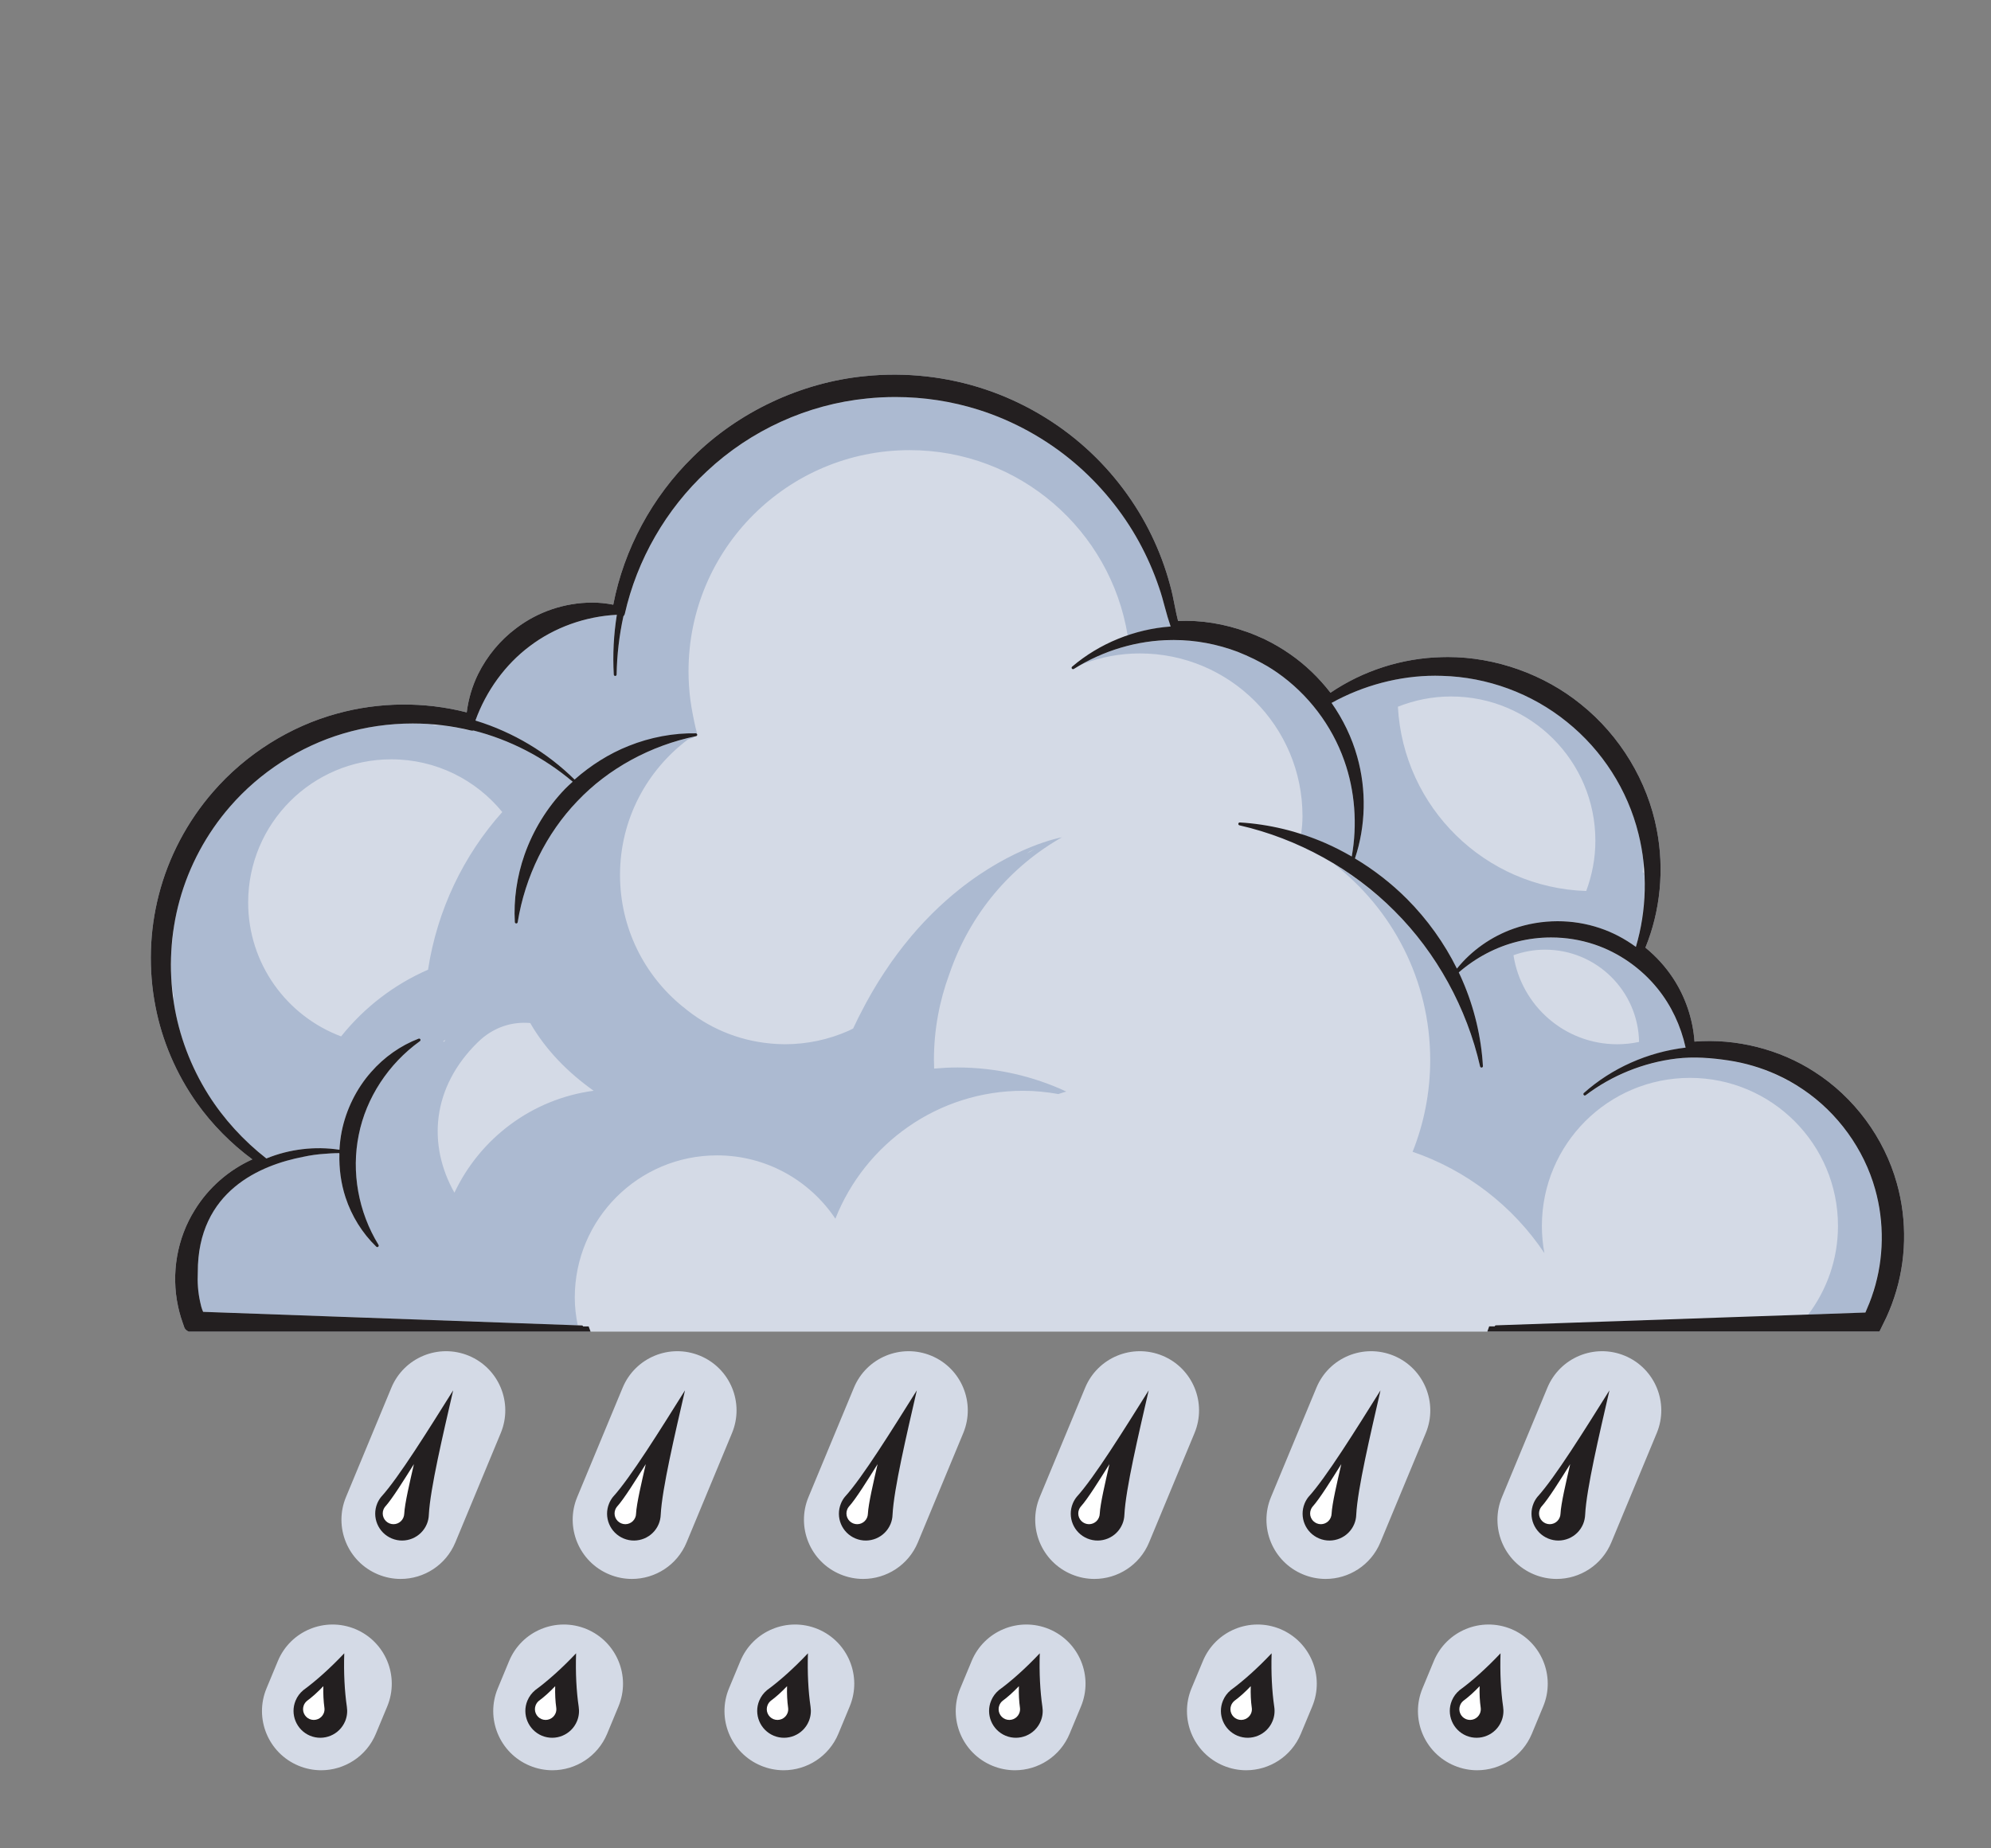 <?xml version="1.0" encoding="utf-8"?>
<!-- Generator: Adobe Illustrator 15.0.2, SVG Export Plug-In . SVG Version: 6.00 Build 0)  -->
<!DOCTYPE svg PUBLIC "-//W3C//DTD SVG 1.1//EN" "http://www.w3.org/Graphics/SVG/1.1/DTD/svg11.dtd">
<svg version="1.1" id="Layer_1" xmlns="http://www.w3.org/2000/svg" xmlns:xlink="http://www.w3.org/1999/xlink" x="0px" y="0px"
	 width="280px" height="260px" viewBox="0 0 280 260" enable-background="new 0 0 280 260" xml:space="preserve">
<rect x="0" y="0" width="280" height="260" fill="#808080" stroke="none"/>
<g>
	<g>
		<g>
			<g>
				<g>
					<path fill="#D4DAE6" d="M45.169,249.016c-1.066,0-2.146-0.207-3.193-0.642c-4.244-1.763-6.258-6.636-4.494-10.882l1.596-3.842
						c1.764-4.248,6.637-6.256,10.883-4.498c4.248,1.766,6.26,6.637,4.498,10.886l-1.598,3.84
						C51.529,247.083,48.431,249.016,45.169,249.016z M56.343,222.104c-1.064,0-2.146-0.207-3.188-0.641
						c-4.248-1.76-6.262-6.635-4.498-10.879l6.383-15.379c1.766-4.248,6.633-6.258,10.887-4.498
						c4.242,1.762,6.26,6.633,4.494,10.881l-6.385,15.379C62.705,220.172,59.609,222.104,56.343,222.104z"/>
				</g>
				<g>
					<path fill="#D4DAE6" d="M77.687,249.016c-1.062,0-2.143-0.207-3.189-0.642c-4.242-1.763-6.26-6.636-4.492-10.882l1.592-3.842
						c1.768-4.248,6.635-6.256,10.883-4.498c4.247,1.766,6.262,6.637,4.497,10.886l-1.592,3.84
						C84.052,247.083,80.955,249.016,77.687,249.016z M88.867,222.104c-1.064,0-2.146-0.207-3.193-0.641
						c-4.245-1.76-6.258-6.635-4.499-10.879l6.389-15.379c1.764-4.248,6.631-6.258,10.881-4.498
						c4.248,1.762,6.264,6.633,4.498,10.881l-6.387,15.379C95.229,220.172,92.131,222.104,88.867,222.104z"/>
				</g>
				<g>
					<path fill="#D4DAE6" d="M110.209,249.016c-1.061,0-2.146-0.207-3.188-0.642c-4.248-1.763-6.26-6.636-4.498-10.882l1.598-3.842
						c1.762-4.248,6.635-6.256,10.883-4.498c4.246,1.766,6.26,6.637,4.494,10.886l-1.594,3.84
						C116.57,247.083,113.475,249.016,110.209,249.016z M121.387,222.104c-1.064,0-2.143-0.207-3.191-0.641
						c-4.248-1.76-6.258-6.635-4.496-10.879l6.389-15.379c1.762-4.248,6.633-6.258,10.881-4.498
						c4.244,1.762,6.258,6.633,4.496,10.881l-6.385,15.379C127.748,220.172,124.652,222.104,121.387,222.104z"/>
				</g>
				<g>
					<path fill="#D4DAE6" d="M142.732,249.016c-1.064,0-2.146-0.207-3.191-0.642c-4.246-1.763-6.26-6.636-4.494-10.882l1.598-3.842
						c1.762-4.248,6.632-6.256,10.88-4.498c4.248,1.766,6.261,6.637,4.496,10.886l-1.598,3.84
						C149.094,247.083,145.998,249.016,142.732,249.016z M153.908,222.104c-1.062,0-2.145-0.207-3.189-0.641
						c-4.248-1.76-6.258-6.635-4.496-10.879l6.385-15.379c1.767-4.248,6.631-6.258,10.886-4.498
						c4.243,1.762,6.258,6.633,4.493,10.881l-6.387,15.379C160.271,220.172,157.17,222.104,153.908,222.104z"/>
				</g>
				<g>
					<path fill="#D4DAE6" d="M175.252,249.016c-1.061,0-2.146-0.207-3.191-0.642c-4.248-1.763-6.258-6.636-4.496-10.882l1.603-3.842
						c1.763-4.248,6.633-6.256,10.881-4.498c4.242,1.766,6.257,6.637,4.498,10.886l-1.601,3.84
						C181.617,247.083,178.516,249.016,175.252,249.016z M186.428,222.104c-1.062,0-2.143-0.207-3.186-0.641
						c-4.248-1.76-6.264-6.635-4.498-10.879l6.387-15.379c1.762-4.248,6.627-6.258,10.883-4.498
						c4.244,1.762,6.254,6.633,4.496,10.881l-6.387,15.379C192.791,220.172,189.693,222.104,186.428,222.104z"/>
				</g>
				<g>
					<path fill="#D4DAE6" d="M207.736,249.016c-1.062,0-2.146-0.207-3.187-0.642c-4.248-1.763-6.266-6.636-4.498-10.882l1.593-3.842
						c1.768-4.248,6.639-6.256,10.887-4.498c4.244,1.766,6.258,6.637,4.494,10.886l-1.594,3.84
						C214.1,247.083,211.002,249.016,207.736,249.016z M218.914,222.104c-1.064,0-2.146-0.207-3.191-0.641
						c-4.246-1.76-6.256-6.635-4.494-10.879l6.383-15.379c1.769-4.248,6.634-6.258,10.884-4.498
						c4.246,1.762,6.262,6.633,4.496,10.881l-6.386,15.379C225.275,220.172,222.178,222.104,218.914,222.104z"/>
				</g>
			</g>
			<g>
				<g>
					<g>
						<path fill="#231F20" d="M60.308,213.076c0.188-3.66,1.986-11.244,3.422-17.498c-3.492,5.562-7.629,12.23-10.115,14.971
							l-0.006,0.004c-0.221,0.273-0.412,0.586-0.557,0.932c-0.793,1.927,0.125,4.129,2.049,4.929
							c1.922,0.799,4.129-0.113,4.93-2.039C60.207,213.947,60.294,213.512,60.308,213.076L60.308,213.076z"/>
						<path fill="#FFFFFF" d="M56.847,212.951c0.074-1.461,0.789-4.492,1.363-6.996c-1.396,2.221-3.051,4.891-4.047,5.988l0,0
							c-0.092,0.113-0.168,0.229-0.225,0.373c-0.316,0.77,0.049,1.654,0.818,1.971c0.771,0.32,1.654-0.045,1.973-0.814
							C56.8,213.303,56.837,213.127,56.847,212.951L56.847,212.951z"/>
						<g>
							<path fill="#231F20" d="M48.414,232.564c-1.971,2.086-3.965,3.875-5.779,5.201v0.006c-0.457,0.379-0.824,0.865-1.068,1.455
								c-0.795,1.922,0.119,4.131,2.039,4.935c1.93,0.793,4.135-0.125,4.934-2.05c0.277-0.663,0.34-1.368,0.238-2.034
								C48.462,237.9,48.324,235.318,48.414,232.564z"/>
						</g>
						<g>
							<path fill="#FFFFFF" d="M45.474,237.188c-0.787,0.826-1.586,1.547-2.311,2.074v0.006c-0.182,0.147-0.328,0.346-0.43,0.58
								c-0.314,0.771,0.047,1.653,0.82,1.975c0.771,0.316,1.654-0.051,1.971-0.818c0.113-0.27,0.137-0.547,0.094-0.816
								C45.498,239.314,45.441,238.285,45.474,237.188z"/>
						</g>
					</g>
				</g>
				<g>
					<g>
						<path fill="#231F20" d="M92.918,213.076c0.186-3.66,1.982-11.244,3.414-17.498c-3.488,5.562-7.627,12.23-10.113,14.971
							l-0.008,0.004c-0.215,0.273-0.408,0.586-0.549,0.932c-0.799,1.927,0.119,4.129,2.041,4.929
							c1.93,0.799,4.133-0.113,4.934-2.039C92.812,213.947,92.9,213.512,92.918,213.076L92.918,213.076z"/>
						<path fill="#FFFFFF" d="M89.447,212.951c0.074-1.461,0.797-4.492,1.369-6.996c-1.4,2.221-3.051,4.891-4.047,5.988l0,0
							c-0.088,0.113-0.168,0.229-0.225,0.373c-0.322,0.77,0.049,1.654,0.822,1.971c0.764,0.32,1.65-0.045,1.967-0.814
							C89.406,213.303,89.445,213.127,89.447,212.951L89.447,212.951z"/>
						<g>
							<path fill="#231F20" d="M81.017,232.564c-1.969,2.086-3.965,3.875-5.777,5.201v0.006c-0.453,0.379-0.822,0.865-1.07,1.455
								c-0.797,1.922,0.121,4.131,2.045,4.935c1.926,0.793,4.135-0.125,4.93-2.05c0.277-0.663,0.34-1.368,0.238-2.034
								C81.062,237.9,80.925,235.318,81.017,232.564z"/>
						</g>
						<g>
							<path fill="#FFFFFF" d="M78.078,237.188c-0.783,0.826-1.584,1.547-2.312,2.074v0.006c-0.18,0.147-0.324,0.346-0.424,0.58
								c-0.316,0.771,0.045,1.653,0.82,1.975c0.768,0.316,1.648-0.051,1.967-0.818c0.113-0.27,0.135-0.547,0.096-0.816
								C78.099,239.314,78.046,238.285,78.078,237.188z"/>
						</g>
					</g>
				</g>
				<g>
					<g>
						<path fill="#231F20" d="M125.521,213.076c0.186-3.66,1.98-11.244,3.414-17.498c-3.49,5.562-7.619,12.23-10.111,14.971
							l-0.006,0.004c-0.221,0.273-0.412,0.586-0.551,0.932c-0.797,1.927,0.115,4.129,2.041,4.929
							c1.926,0.799,4.133-0.113,4.934-2.039C125.418,213.947,125.506,213.512,125.521,213.076L125.521,213.076z"/>
						<path fill="#FFFFFF" d="M122.053,212.951c0.076-1.461,0.793-4.492,1.365-6.996c-1.393,2.221-3.047,4.891-4.043,5.988l0,0
							c-0.092,0.113-0.168,0.229-0.223,0.373c-0.318,0.77,0.047,1.654,0.816,1.971c0.77,0.32,1.654-0.045,1.971-0.814
							C122.01,213.303,122.045,213.127,122.053,212.951L122.053,212.951z"/>
						<g>
							<path fill="#231F20" d="M113.623,232.564c-1.969,2.086-3.963,3.875-5.781,5.201v0.006c-0.453,0.379-0.818,0.865-1.068,1.455
								c-0.795,1.922,0.119,4.131,2.049,4.935c1.92,0.793,4.129-0.125,4.924-2.05c0.275-0.663,0.344-1.368,0.242-2.034
								C113.67,237.9,113.535,235.318,113.623,232.564z"/>
						</g>
						<g>
							<path fill="#FFFFFF" d="M110.686,237.188c-0.787,0.826-1.586,1.547-2.314,2.074v0.006c-0.178,0.147-0.324,0.346-0.422,0.58
								c-0.322,0.771,0.045,1.653,0.812,1.975c0.773,0.316,1.658-0.051,1.975-0.818c0.113-0.27,0.137-0.547,0.094-0.816
								C110.709,239.314,110.652,238.285,110.686,237.188z"/>
						</g>
					</g>
				</g>
				<g>
					<g>
						<path fill="#231F20" d="M158.127,213.076c0.182-3.66,1.982-11.244,3.416-17.498c-3.488,5.562-7.627,12.23-10.115,14.971
							l-0.004,0.004c-0.221,0.273-0.41,0.586-0.553,0.932c-0.797,1.927,0.119,4.129,2.043,4.929c1.926,0.799,4.131-0.113,4.93-2.039
							C158.023,213.947,158.111,213.512,158.127,213.076L158.127,213.076z"/>
						<path fill="#FFFFFF" d="M154.658,212.951c0.076-1.461,0.797-4.492,1.365-6.996c-1.396,2.221-3.047,4.891-4.045,5.988l0,0
							c-0.088,0.113-0.166,0.229-0.224,0.373c-0.317,0.77,0.045,1.654,0.82,1.971c0.766,0.32,1.651-0.045,1.967-0.814
							C154.615,213.303,154.65,213.127,154.658,212.951L154.658,212.951z"/>
						<g>
							<path fill="#231F20" d="M146.227,232.564c-1.967,2.086-3.961,3.875-5.778,5.201v0.006c-0.451,0.379-0.818,0.865-1.062,1.455
								c-0.801,1.922,0.113,4.131,2.039,4.935c1.925,0.793,4.134-0.125,4.929-2.05c0.276-0.663,0.34-1.368,0.237-2.034
								C146.275,237.9,146.137,235.318,146.227,232.564z"/>
						</g>
						<g>
							<path fill="#FFFFFF" d="M143.291,237.188c-0.787,0.826-1.586,1.547-2.314,2.074v0.006c-0.182,0.147-0.328,0.346-0.424,0.58
								c-0.318,0.771,0.045,1.653,0.814,1.975c0.773,0.316,1.654-0.051,1.971-0.818c0.113-0.27,0.139-0.547,0.098-0.816
								C143.311,239.314,143.256,238.285,143.291,237.188z"/>
						</g>
					</g>
				</g>
				<g>
					<g>
						<path fill="#231F20" d="M190.732,213.076c0.184-3.66,1.985-11.244,3.412-17.498c-3.482,5.562-7.623,12.23-10.113,14.971
							l-0.008,0.004c-0.215,0.273-0.408,0.586-0.549,0.932c-0.793,1.927,0.118,4.129,2.045,4.929
							c1.926,0.799,4.135-0.113,4.934-2.039C190.629,213.947,190.719,213.512,190.732,213.076L190.732,213.076z"/>
						<path fill="#FFFFFF" d="M187.264,212.951c0.074-1.461,0.793-4.492,1.365-6.996c-1.395,2.221-3.047,4.891-4.045,5.988l0,0
							c-0.088,0.113-0.164,0.229-0.221,0.373c-0.322,0.77,0.045,1.654,0.818,1.971c0.762,0.32,1.647-0.045,1.965-0.814
							C187.219,213.303,187.252,213.127,187.264,212.951L187.264,212.951z"/>
						<g>
							<path fill="#231F20" d="M178.832,232.564c-1.967,2.086-3.967,3.875-5.779,5.201v0.006c-0.451,0.379-0.822,0.865-1.064,1.455
								c-0.799,1.922,0.115,4.131,2.041,4.935c1.925,0.793,4.134-0.125,4.927-2.05c0.278-0.663,0.346-1.368,0.242-2.034
								C178.881,237.9,178.744,235.318,178.832,232.564z"/>
						</g>
						<g>
							<path fill="#FFFFFF" d="M175.896,237.188c-0.787,0.826-1.586,1.547-2.316,2.074v0.006c-0.176,0.147-0.324,0.346-0.426,0.58
								c-0.316,0.771,0.045,1.653,0.822,1.975c0.764,0.316,1.646-0.051,1.971-0.818c0.107-0.27,0.135-0.547,0.09-0.816
								C175.912,239.314,175.861,238.285,175.896,237.188z"/>
						</g>
					</g>
				</g>
				<g>
					<g>
						<path fill="#231F20" d="M222.924,213.076c0.182-3.66,1.98-11.244,3.416-17.498c-3.488,5.562-7.627,12.23-10.119,14.971
							l-0.006,0.004c-0.217,0.273-0.408,0.586-0.551,0.932c-0.793,1.927,0.121,4.129,2.047,4.929
							c1.922,0.799,4.131-0.113,4.93-2.039C222.816,213.947,222.902,213.512,222.924,213.076L222.924,213.076z"/>
						<path fill="#FFFFFF" d="M219.455,212.951c0.07-1.461,0.791-4.492,1.365-6.996c-1.396,2.221-3.051,4.891-4.051,5.988l0,0
							c-0.086,0.113-0.16,0.229-0.217,0.373c-0.318,0.77,0.045,1.654,0.813,1.971c0.772,0.32,1.651-0.045,1.973-0.814
							C219.412,213.303,219.447,213.127,219.455,212.951L219.455,212.951z"/>
						<g>
							<path fill="#231F20" d="M211.023,232.564c-1.967,2.086-3.961,3.875-5.779,5.201v0.006c-0.451,0.379-0.824,0.865-1.068,1.455
								c-0.795,1.922,0.119,4.131,2.045,4.935c1.926,0.793,4.129-0.125,4.928-2.05c0.275-0.663,0.34-1.368,0.238-2.034
								C211.07,237.9,210.934,235.318,211.023,232.564z"/>
						</g>
						<g>
							<path fill="#FFFFFF" d="M208.084,237.188c-0.787,0.826-1.582,1.547-2.311,2.074v0.006c-0.178,0.147-0.328,0.346-0.424,0.58
								c-0.324,0.771,0.045,1.653,0.813,1.975c0.769,0.316,1.653-0.051,1.971-0.818c0.111-0.27,0.138-0.547,0.099-0.816
								C208.107,239.314,208.047,238.285,208.084,237.188z"/>
						</g>
					</g>
				</g>
			</g>
		</g>
		<g>
			<g>
				<path fill="#FFFFFF" d="M182.217,118.084c0.215,0.113,0.436,0.209,0.646,0.322c0.006-0.039,0.01-0.08,0.014-0.119
					C182.658,118.219,182.441,118.15,182.217,118.084z"/>
			</g>
			<g>
				<path fill="#FFFFFF" d="M165.193,114.424c4.922,0,9.652,0.816,14.072,2.303c-4.023-1.623-8.416-2.523-13.023-2.523
					c-1.941,0-3.844,0.164-5.695,0.471C162.07,114.516,163.621,114.424,165.193,114.424z"/>
			</g>
			<path fill="#D4DAE6" d="M266.764,166.461c-1.777-6.406-6.01-12.127-11.602-15.701c-4.887-3.166-10.998-4.713-16.859-4.242
				c-0.219-3.172-1.291-6.338-3.063-8.996c-1.037-1.562-2.322-2.979-3.841-4.223c2.107-5.156,2.679-11.014,1.605-16.553
				c-1.281-6.83-5.168-13.273-10.668-17.672c-5.199-4.229-12.025-6.652-18.715-6.652c-0.283,0-0.561,0.004-0.832,0.014
				c-5.557,0.119-11.1,1.893-15.678,5.008c-1.648-2.127-3.553-3.951-5.676-5.426c-1.101-0.773-2.302-1.479-3.67-2.146
				c-0.107-0.051-0.205-0.094-0.312-0.133l-0.182-0.078c-0.453-0.203-0.912-0.4-1.375-0.582c-0.188-0.068-0.371-0.133-0.547-0.195
				c-3.17-1.139-6.457-1.691-9.672-1.527c-0.158-0.611-0.304-1.283-0.455-2.066c-0.195-1.01-0.4-2.051-0.697-3.088
				c-0.631-2.344-1.49-4.652-2.558-6.859c-2.215-4.602-5.409-8.857-9.243-12.312c-4.054-3.66-8.937-6.514-14.122-8.248
				c-5.414-1.818-11.242-2.463-16.998-1.871c-8.969,0.883-17.779,5.029-24.168,11.375c-5.732,5.619-9.691,12.971-11.193,20.773
				c-0.996-0.201-1.965-0.297-2.95-0.297c-3.869,0-7.682,1.291-10.732,3.631c-2.229,1.67-4.068,3.895-5.324,6.426
				c-0.818,1.662-1.367,3.508-1.6,5.389c-5.947-1.531-12.307-1.467-18.197,0.154c-6.684,1.816-12.887,5.729-17.469,11.01
				c-3.643,4.184-6.287,9.207-7.646,14.523c-1.309,5.085-1.471,10.505-0.465,15.666c0.926,4.832,2.934,9.521,5.807,13.574
				c2.141,3.014,4.83,5.74,7.824,7.949c-3.334,1.502-6.182,4-8.086,7.098c-2.508,3.992-3.367,8.949-2.361,13.596
				c0.109,0.511,0.229,0.97,0.359,1.396l0.043,0.152c0.051,0.17,0.102,0.336,0.244,0.732l0.236,0.68
				c0.031,0.078,0.139,0.316,0.439,0.482l0.168,0.094h29.84h26.682H209.17h2.342h52.803l0.988-2.023l0.389-0.896
				c0.224-0.543,0.479-1.19,0.693-1.856C268.107,177.406,268.24,171.697,266.764,166.461z"/>
			<g>
				<path fill="#ACBAD1" d="M231.229,122.904c-0.061-0.092-0.129-0.182-0.205-0.256c0.056-0.48,0.082-0.965,0.104-1.449
					c-0.028-0.275-0.08-0.545-0.119-0.816c-0.051-0.385-0.098-0.77-0.163-1.152c-0.117-0.652-0.257-1.297-0.419-1.939
					c-1.52-6.164-5.1-11.76-10.077-15.752c-4.941-4.006-11.173-6.299-17.548-6.469c-0.325-0.012-0.646-0.018-0.969-0.018
					c-5.008,0-10.127,1.359-14.567,3.824c1.612,2.311,2.854,4.871,3.602,7.545c1.332,4.705,1.209,9.77-0.314,14.332
					c2.648,1.584,5.127,3.504,7.312,5.691c2.854,2.863,5.262,6.223,7.028,9.805c2.039-2.531,4.83-4.51,7.963-5.615
					c1.935-0.686,4.078-1.051,6.197-1.051c2.039,0,4.037,0.326,5.941,0.967c1.801,0.6,3.518,1.512,5.068,2.645
					c0.229-0.78,0.422-1.567,0.584-2.364c0.031-0.14,0.057-0.276,0.082-0.416C231.197,127.947,231.363,125.416,231.229,122.904z
					 M223.072,125.334c-14.246-0.465-25.715-11.76-26.482-25.922c2.318-0.92,4.84-1.441,7.482-1.441
					c11.205,0,20.291,9.084,20.291,20.289C224.363,120.752,223.893,123.125,223.072,125.334z"/>
				<path fill="#ACBAD1" d="M24.308,139.658c-0.018-0.125-0.025-0.25-0.033-0.375c-0.006-0.01-0.006-0.016-0.006-0.021
					C24.279,139.391,24.291,139.525,24.308,139.658z"/>
				<path fill="#ACBAD1" d="M183.174,114.799c0,0.863-0.078,1.707-0.182,2.543l0.006,0.002c1.145,0.365,2.277,0.773,3.373,1.25
					c1.27,0.551,2.512,1.195,3.73,1.896c0.811-4.502,0.448-9.26-1.058-13.492c-1.748-4.967-5.099-9.367-9.433-12.387
					c-0.442-0.311-0.905-0.6-1.366-0.883c-0.623-0.352-1.246-0.703-1.884-1.014c-0.756-0.369-1.522-0.701-2.303-1.018
					c-2.858-1.076-5.91-1.66-8.975-1.66l-0.348,0.004c-4.748,0.033-9.619,1.479-13.719,4.066c0.422-0.266,0.871-0.498,1.309-0.736
					c2.486-0.926,5.16-1.455,7.963-1.455C172.928,91.916,183.174,102.156,183.174,114.799z"/>
				<path fill="#ACBAD1" d="M161.436,88.605c0.107-0.021,0.215-0.041,0.32-0.062c0.949-0.188,1.908-0.334,2.877-0.406
					c-0.303-0.875-0.561-1.766-0.795-2.65c-0.25-0.939-0.51-1.912-0.84-2.846c-0.738-2.201-1.688-4.354-2.809-6.404
					c-2.32-4.23-5.5-8.113-9.207-11.229c-3.89-3.275-8.494-5.816-13.324-7.346c-3.779-1.197-7.729-1.805-11.742-1.805
					c-1.328,0-2.674,0.068-3.988,0.205c-8.371,0.826-16.369,4.471-22.525,10.254c-5.727,5.318-9.82,12.436-11.531,20.045
					c-0.031,0.139-0.098,0.246-0.193,0.326c-0.588,2.674-0.912,5.438-0.957,8.213c0,0.107-0.09,0.197-0.201,0.197
					c-0.109,0-0.195-0.084-0.201-0.191c-0.162-2.814-0.012-5.646,0.432-8.418c-4.456,0.23-8.795,1.785-12.276,4.434
					c-3.432,2.58-6.1,6.27-7.609,10.43c0.029,0.018,0.064,0.025,0.088,0.045c0.709,0.646,2.635,0.918,3.557,1.316
					c1.246,0.541,2.459,1.16,3.631,1.844c2.408,1.412,4.664,3.111,6.633,5.082c1.559-0.709,2.85-2.252,4.463-3.062
					c4.016-2.014,8.023-3.418,12.672-3.395c0.033-0.025,0.072-0.045,0.107-0.072c-0.219-0.674-0.566-2.494-0.582-2.574
					c-0.129-0.662-0.246-1.33-0.336-1.998c-0.182-1.365-0.271-2.742-0.271-4.121c0-17.176,13.928-31.098,31.102-31.098
					c15.459,0,28.246,11.287,30.656,26.064C159.518,89.066,160.467,88.809,161.436,88.605z"/>
				<path fill="#ACBAD1" d="M134.639,150.158c-1.102,0-2.186,0.061-3.268,0.156c-0.01-0.404-0.029-0.808-0.029-1.215
					c0-4.254,0.777-8.32,2.17-12.091c2.934-8.561,8.666-15.178,15.904-19.271c-0.227,0.084-0.43,0.189-0.65,0.277l0.486-0.215
					c0,0-6.701,1.191-14.426,7.373c-1.232,0.986-2.48,2.096-3.744,3.348c-0.057,0.061-0.113,0.117-0.17,0.176
					c-0.621,0.617-1.234,1.266-1.852,1.955c-0.004,0.006-0.01,0.014-0.016,0.021c-0.58,0.652-1.164,1.347-1.738,2.068
					c-0.088,0.106-0.178,0.215-0.264,0.327c-0.566,0.72-1.127,1.474-1.688,2.261c-0.09,0.137-0.182,0.271-0.277,0.407
					c-0.504,0.73-1.002,1.486-1.496,2.273c-0.07,0.123-0.146,0.232-0.221,0.355c-0.527,0.854-1.039,1.756-1.547,2.682
					c-0.109,0.209-0.221,0.422-0.336,0.637c-0.514,0.963-1.018,1.953-1.498,2.996c-0.219,0.107-0.432,0.228-0.652,0.322
					c-2.803,1.246-5.861,1.889-8.934,1.889c-0.678,0-1.346-0.039-2.02-0.098c0,0,0-0.004-0.006-0.004
					c-4.662-0.422-8.906-2.287-12.291-5.15c-0.029-0.018-0.062-0.045-0.096-0.062c-5.365-4.379-8.785-11.033-8.785-18.494
					c0-7.816,3.771-14.732,9.582-19.088c0.453-0.119,0.816-0.248,0.932-0.391c-0.039,0.01-0.076,0.02-0.115,0.029
					c-2.34,0.504-4.611,1.258-6.764,2.242c-0.002,0-0.014,0.006-0.016,0.012c-0.721,0.328-1.432,0.682-2.119,1.062
					c-0.062,0.037-0.125,0.076-0.188,0.113c-0.627,0.354-1.25,0.717-1.854,1.107c-0.156,0.104-0.303,0.221-0.457,0.322
					c-0.498,0.34-1.002,0.68-1.479,1.045c-0.273,0.213-0.53,0.439-0.793,0.656c-0.346,0.281-0.695,0.553-1.025,0.85
					c-0.588,0.525-1.148,1.07-1.688,1.637c-4.389,4.559-7.375,10.613-8.41,17.059c-0.018,0.096-0.102,0.17-0.199,0.17
					c-0.113-0.006-0.197-0.088-0.203-0.189c-0.182-3.152,0.289-6.432,1.365-9.49c1.205-3.43,3.168-6.621,5.68-9.236
					c0.346-0.361,0.723-0.688,1.092-1.027c-3.021-2.562-6.488-4.605-10.176-6.01c-1.229-0.467-2.48-0.867-3.756-1.189
					c-0.125,0.031-0.264,0.029-0.389-0.006c-0.441-0.002-0.945-0.182-1.4-0.301c-0.006-0.002-0.012-0.004-0.018-0.004
					c-0.742-0.148-1.484-0.273-2.232-0.375c-0.004,0-0.004,0-0.01-0.002c-0.447-0.049-0.867-0.047-1.309-0.049
					c-0.199-0.002-0.381-0.068-0.555-0.141c-0.885-0.068-1.766-0.113-2.652-0.113c-3.342,0-6.637,0.475-9.799,1.42
					c-6.066,1.803-11.707,5.441-15.881,10.252c-3.326,3.82-5.781,8.389-7.104,13.215c-0.316,1.152-0.572,2.326-0.77,3.512
					c-0.098,0.605-0.137,1.22-0.199,1.832c-0.064,0.578-0.152,1.152-0.189,1.736c-0.049,0.812-0.025,1.631-0.014,2.446
					c0.002,0.386-0.023,0.765-0.006,1.15c0.027,0.648,0.125,1.291,0.193,1.941c0.045,0.25,0.096,0.5,0.152,0.748
					c-0.012,0.256-0.006,0.51,0,0.768c0.014,0.1,0.014,0.195,0.027,0.297c0.697,4.506,2.379,8.973,4.861,12.912
					c2.146,3.406,4.961,6.471,8.145,8.957c3.213-1.322,6.865-1.756,10.279-1.227c0.051-0.865,0.148-1.73,0.32-2.59
					c0.615-3.062,2.078-6.025,4.127-8.336c1.84-2.109,4.154-3.734,6.684-4.703c0.096-0.039,0.197,0.002,0.246,0.09
					c0.049,0.092,0.025,0.201-0.061,0.262c-4.432,3.188-7.568,7.986-8.6,13.174c-1.07,5.217-0.061,10.863,2.783,15.486
					c0.049,0.084,0.029,0.201-0.049,0.262c-0.035,0.031-0.082,0.047-0.129,0.047c-0.051,0-0.1-0.02-0.139-0.055
					c-1.961-1.889-3.455-4.287-4.328-6.941c-0.65-1.983-0.918-4.072-0.861-6.16c-0.02,0-0.033,0.004-0.057,0.004l0.057-0.067
					c0,0-0.781-0.015-2.027,0.094c-1.041,0.062-2.066,0.209-3.076,0.431c-5.912,1.139-14.844,4.762-14.811,16.25
					c-0.068,1.383,0.027,2.778,0.326,4.133c0.037,0.176,0.088,0.398,0.154,0.66c0.074,0.271,0.166,0.526,0.268,0.758l52.691,1.893
					c-0.254-1.264-0.418-2.555-0.418-3.891c0-11.051,8.956-20.012,20.006-20.012c6.943,0,13.055,3.541,16.643,8.91
					c4.16-10.529,14.412-17.996,26.419-17.996c1.689,0,3.328,0.176,4.935,0.459c0.369-0.133,0.748-0.232,1.121-0.351
					C145.305,151.383,140.115,150.158,134.639,150.158z M144.801,119.783l0.758-0.34c-0.396,0.195-0.772,0.412-1.166,0.617
					L144.801,119.783z M47.972,145.787c-7.629-2.861-13.072-10.201-13.072-18.84c0-11.119,9.014-20.135,20.131-20.135
					c6.301,0,11.916,2.891,15.605,7.414c-5.439,6.088-9.139,13.738-10.441,22.18C55.386,138.5,51.205,141.742,47.972,145.787z
					 M62.47,146.537c-0.057-0.014-0.119-0.02-0.176-0.035c0.115-0.082,0.242-0.16,0.359-0.246
					C62.593,146.35,62.529,146.443,62.47,146.537z M63.908,167.773c-3.791-6.709-3.23-14.824,3.33-21.205
					c2.139-2.074,4.744-2.887,7.33-2.66c2.189,3.799,5.275,6.93,8.918,9.525C74.798,154.588,67.513,160.133,63.908,167.773z"/>
				<path fill="#ACBAD1" d="M198.568,161.986c7.67,2.6,14.207,7.674,18.625,14.283c-0.23-1.236-0.353-2.515-0.353-3.822
					c0-11.504,9.322-20.826,20.82-20.826s20.821,9.322,20.821,20.826c0,4.684-1.569,8.992-4.188,12.473
					c0.902-0.035,1.797-0.062,2.693-0.098c0.561-0.016,1.125-0.037,1.686-0.057l0.66-0.021c0.314-0.012,0.705-0.061,1.068-0.035
					l1.932-0.066l0.576-1.377c0.164-0.428,0.35-0.938,0.516-1.455c0-0.006,0-0.012,0-0.018c0.062-0.396,0.215-0.793,0.34-1.189
					c0.049-0.174,0.105-0.346,0.148-0.521c0.078-0.328,0.145-0.656,0.211-0.985c0.055-0.267,0.111-0.531,0.156-0.798
					c0.057-0.34,0.1-0.687,0.143-1.024c0.033-0.273,0.07-0.545,0.098-0.816c0.035-0.348,0.049-0.697,0.066-1.047
					c0.012-0.262,0.033-0.521,0.039-0.785c0.006-0.365-0.006-0.734-0.012-1.102c-0.006-0.25,0-0.498-0.016-0.75
					c-0.019-0.371-0.062-0.74-0.095-1.107c-0.024-0.244-0.037-0.494-0.067-0.736c-0.056-0.396-0.121-0.785-0.189-1.174
					c-0.041-0.217-0.066-0.436-0.107-0.65c-0.125-0.602-0.264-1.2-0.432-1.793c-1.574-5.657-5.283-10.787-10.182-14.071
					c-0.67-0.447-1.359-0.861-2.064-1.246c-0.174-0.097-0.355-0.183-0.537-0.271c-0.535-0.277-1.082-0.541-1.643-0.781
					c-0.182-0.074-0.359-0.148-0.539-0.219c-0.707-0.281-1.426-0.545-2.156-0.763c-1.154-0.34-2.322-0.604-3.512-0.78
					c-2.414-0.363-4.895-0.558-7.33-0.263c-1.139,0.14-2.26,0.356-3.371,0.642c-1.127,0.289-2.234,0.649-3.312,1.088
					c-2.164,0.869-4.215,2.021-6.065,3.43c-0.088,0.064-0.209,0.053-0.276-0.031c-0.074-0.086-0.062-0.211,0.018-0.281
					c3.916-3.5,8.99-5.758,14.314-6.389c-0.677-3.078-2.027-5.941-3.962-8.324c-2.297-2.842-5.442-5.041-8.875-6.188
					c-1.942-0.65-3.993-0.982-6.084-0.982c-1.6,0-3.188,0.195-4.729,0.584c-3.016,0.752-5.85,2.25-8.252,4.332
					c0.182,0.385,0.363,0.771,0.529,1.162c1.646,3.785,2.637,7.941,2.866,12.014c0.009,0.107-0.065,0.197-0.174,0.211
					c-0.002,0-0.002-0.008-0.008-0.008c-0.009,0.002-0.009,0.008-0.021,0.012c-0.092,0-0.176-0.065-0.195-0.157
					c-1.86-8.226-6.133-15.988-12.018-21.857c-0.674-0.68-1.385-1.338-2.105-1.975c-0.396-0.346-0.809-0.672-1.219-1.006
					c-0.311-0.252-0.617-0.51-0.934-0.754c-0.572-0.441-1.156-0.863-1.752-1.273c-0.139-0.096-0.271-0.193-0.412-0.289
					c-0.709-0.48-1.428-0.943-2.164-1.383c0,0,0-0.002,0-0.004c8.258,6.383,13.59,16.364,13.59,27.61
					c0,4.564-0.879,8.922-2.477,12.914C198.631,162.002,198.598,161.996,198.568,161.986z M217.283,133.586
					c7.225,0,13.09,5.789,13.225,12.977c-0.99,0.213-2.016,0.328-3.072,0.328c-7.395,0-13.5-5.438-14.59-12.524
					C214.236,133.869,215.725,133.586,217.283,133.586z"/>
			</g>
			<path fill="#231F20" d="M266.764,166.461c-1.777-6.406-6.01-12.127-11.602-15.701c-4.887-3.166-10.998-4.713-16.859-4.242
				c-0.219-3.172-1.291-6.338-3.063-8.996c-1.037-1.562-2.322-2.979-3.841-4.223c2.107-5.156,2.679-11.014,1.605-16.553
				c-1.281-6.83-5.168-13.273-10.668-17.672c-5.199-4.229-12.025-6.652-18.715-6.652c-0.283,0-0.561,0.004-0.832,0.014
				c-5.557,0.119-11.1,1.893-15.678,5.008c-1.648-2.127-3.553-3.951-5.676-5.426c-1.101-0.773-2.302-1.479-3.67-2.146
				c-0.107-0.051-0.205-0.094-0.312-0.133l-0.182-0.078c-0.453-0.203-0.912-0.4-1.375-0.582c-0.188-0.068-0.371-0.133-0.547-0.195
				c-3.17-1.139-6.457-1.691-9.672-1.527c-0.158-0.611-0.304-1.283-0.455-2.066c-0.195-1.01-0.4-2.051-0.697-3.088
				c-0.631-2.344-1.49-4.652-2.558-6.859c-2.215-4.602-5.409-8.857-9.243-12.312c-4.054-3.66-8.937-6.514-14.122-8.248
				c-5.414-1.818-11.242-2.463-16.998-1.871c-8.969,0.883-17.779,5.029-24.168,11.375c-5.732,5.619-9.691,12.971-11.193,20.773
				c-0.996-0.201-1.965-0.297-2.95-0.297c-3.869,0-7.682,1.291-10.732,3.631c-2.229,1.67-4.068,3.895-5.324,6.426
				c-0.818,1.662-1.367,3.508-1.6,5.389c-5.947-1.531-12.307-1.467-18.197,0.154c-6.684,1.816-12.887,5.729-17.469,11.01
				c-3.643,4.184-6.287,9.207-7.646,14.523c-1.309,5.085-1.471,10.505-0.465,15.666c0.926,4.832,2.934,9.521,5.807,13.574
				c2.141,3.014,4.83,5.74,7.824,7.949c-3.334,1.502-6.182,4-8.086,7.098c-2.508,3.992-3.367,8.949-2.361,13.596
				c0.109,0.511,0.229,0.97,0.359,1.396l0.043,0.152c0.051,0.17,0.102,0.336,0.244,0.732l0.236,0.68
				c0.031,0.078,0.139,0.316,0.439,0.482l0.168,0.094h56.521l-0.268-0.728h-0.77c-0.033-0.075-0.09-0.139-0.172-0.139l-53.279-1.916
				c-0.102-0.23-0.193-0.486-0.268-0.759c-0.066-0.262-0.117-0.483-0.154-0.66c-0.299-1.354-0.395-2.75-0.326-4.133
				c-0.033-11.487,8.898-15.11,14.811-16.25c1.01-0.221,2.035-0.366,3.076-0.43c1.246-0.107,2.027-0.094,2.027-0.094
				s-0.057,0.068,0,0.064c-0.057,2.088,0.211,4.176,0.861,6.16c0.873,2.653,2.367,5.053,4.328,6.94
				c0.039,0.035,0.088,0.055,0.139,0.055c0.047,0,0.094-0.016,0.129-0.047c0.078-0.062,0.098-0.178,0.049-0.262
				c-2.844-4.623-3.854-10.271-2.783-15.486c1.031-5.188,4.168-9.985,8.6-13.174c0.086-0.062,0.109-0.17,0.061-0.262
				c-0.049-0.089-0.15-0.13-0.246-0.091c-2.529,0.97-4.844,2.595-6.684,4.703c-2.049,2.312-3.512,5.273-4.127,8.336
				c-0.172,0.859-0.27,1.726-0.32,2.59c-3.414-0.528-7.066-0.096-10.279,1.228c-3.184-2.485-5.998-5.551-8.145-8.957
				c-2.482-3.938-4.164-8.405-4.861-12.912c-0.758-4.797-0.479-9.782,0.805-14.432c1.322-4.826,3.777-9.395,7.104-13.215
				c4.174-4.811,9.814-8.449,15.881-10.252c3.162-0.945,6.457-1.42,9.799-1.42c2.77,0,5.518,0.328,8.176,0.984
				c0.125,0.035,0.264,0.037,0.389,0.006c5.084,1.291,9.9,3.781,13.932,7.199c-0.369,0.34-0.746,0.666-1.092,1.027
				c-2.512,2.615-4.475,5.807-5.68,9.236c-1.076,3.059-1.547,6.338-1.365,9.49c0.006,0.102,0.09,0.184,0.203,0.189
				c0.098,0,0.182-0.074,0.199-0.17c1.035-6.445,4.021-12.5,8.41-17.059c4.334-4.561,10.258-7.801,16.682-9.121
				c0.098-0.02,0.164-0.113,0.158-0.215c-0.008-0.105-0.094-0.182-0.199-0.184c-3.131-0.055-6.422,0.562-9.418,1.764
				c-2.785,1.1-5.37,2.746-7.631,4.74c-3.852-3.807-8.641-6.666-13.854-8.27c-0.023-0.02-0.059-0.027-0.088-0.045
				c1.51-4.16,4.178-7.85,7.609-10.43c3.48-2.648,7.82-4.203,12.276-4.434c-0.443,2.771-0.594,5.604-0.432,8.418
				c0.006,0.107,0.092,0.191,0.201,0.191c0.111,0,0.201-0.09,0.201-0.197c0.045-2.775,0.369-5.539,0.957-8.213
				c0.096-0.08,0.162-0.188,0.193-0.326c1.711-7.609,5.805-14.727,11.531-20.045c6.156-5.783,14.154-9.428,22.525-10.254
				c1.314-0.137,2.66-0.205,3.988-0.205c4.014,0,7.963,0.607,11.742,1.805c4.83,1.529,9.436,4.07,13.324,7.346
				c3.707,3.115,6.887,6.998,9.207,11.229c1.121,2.051,2.069,4.203,2.809,6.404c0.33,0.934,0.59,1.906,0.84,2.846
				c0.234,0.885,0.492,1.775,0.795,2.65c-5.096,0.375-10.018,2.379-13.852,5.648c-0.084,0.066-0.096,0.186-0.039,0.271
				c0.068,0.084,0.186,0.107,0.277,0.051c4.1-2.588,8.971-4.033,13.719-4.066l0.348-0.004c3.064,0,6.115,0.584,8.975,1.66
				c0.779,0.316,1.547,0.648,2.303,1.018c0.638,0.311,1.261,0.662,1.884,1.014c0.461,0.283,0.924,0.572,1.366,0.883
				c4.334,3.02,7.685,7.42,9.433,12.387c1.506,4.232,1.867,8.99,1.058,13.492c-1.22-0.701-2.461-1.346-3.73-1.896
				c-3.785-1.648-7.938-2.652-12.01-2.895c-0.102,0.002-0.195,0.068-0.211,0.176c-0.016,0.102,0.053,0.203,0.154,0.227
				c8.219,1.879,15.973,6.168,21.827,12.07c5.886,5.869,10.156,13.633,12.019,21.857c0.02,0.092,0.104,0.158,0.223,0.154
				c0.107-0.015,0.182-0.104,0.174-0.212c-0.23-4.071-1.221-8.229-2.867-12.014c-0.166-0.392-0.348-0.777-0.529-1.162
				c2.402-2.082,5.236-3.58,8.252-4.332c1.541-0.39,3.132-0.584,4.73-0.584c2.09,0,4.141,0.332,6.084,0.981
				c3.432,1.146,6.578,3.347,8.875,6.188c1.934,2.384,3.285,5.246,3.961,8.324c-5.324,0.631-10.397,2.889-14.313,6.389
				c-0.08,0.07-0.093,0.195-0.019,0.281c0.068,0.084,0.189,0.096,0.277,0.03c3.689-2.807,8.15-4.598,12.75-5.157
				c2.436-0.295,4.916-0.103,7.33,0.262c2.338,0.351,4.621,1.025,6.773,1.998c1.278,0.578,2.516,1.271,3.678,2.062
				c4.898,3.285,8.607,8.414,10.182,14.072c1.303,4.644,1.232,9.711-0.213,14.281c-0.18,0.598-0.396,1.184-0.586,1.672l-0.576,1.377
				l-51.963,1.801c-0.086,0.006-0.146,0.068-0.176,0.146h-0.768l-0.261,0.728h55.146l0.988-2.023l0.389-0.896
				c0.223-0.543,0.479-1.19,0.692-1.856C268.107,177.406,268.24,171.697,266.764,166.461z M224.992,130.551
				c-1.904-0.641-3.902-0.967-5.941-0.967c-2.119,0-4.264,0.365-6.197,1.051c-3.133,1.105-5.924,3.084-7.963,5.615
				c-1.768-3.582-4.176-6.941-7.029-9.805c-2.184-2.188-4.661-4.107-7.311-5.691c1.523-4.562,1.646-9.627,0.314-14.332
				c-0.746-2.674-1.988-5.234-3.602-7.545c4.44-2.465,9.561-3.824,14.567-3.824c0.321,0,0.644,0.006,0.969,0.018
				c6.375,0.17,12.604,2.463,17.548,6.469c4.979,3.992,8.559,9.588,10.077,15.752c1.298,5.176,1.154,10.77-0.364,15.903
				C228.51,132.062,226.793,131.15,224.992,130.551z"/>
		</g>
	</g>
</g>
</svg>
